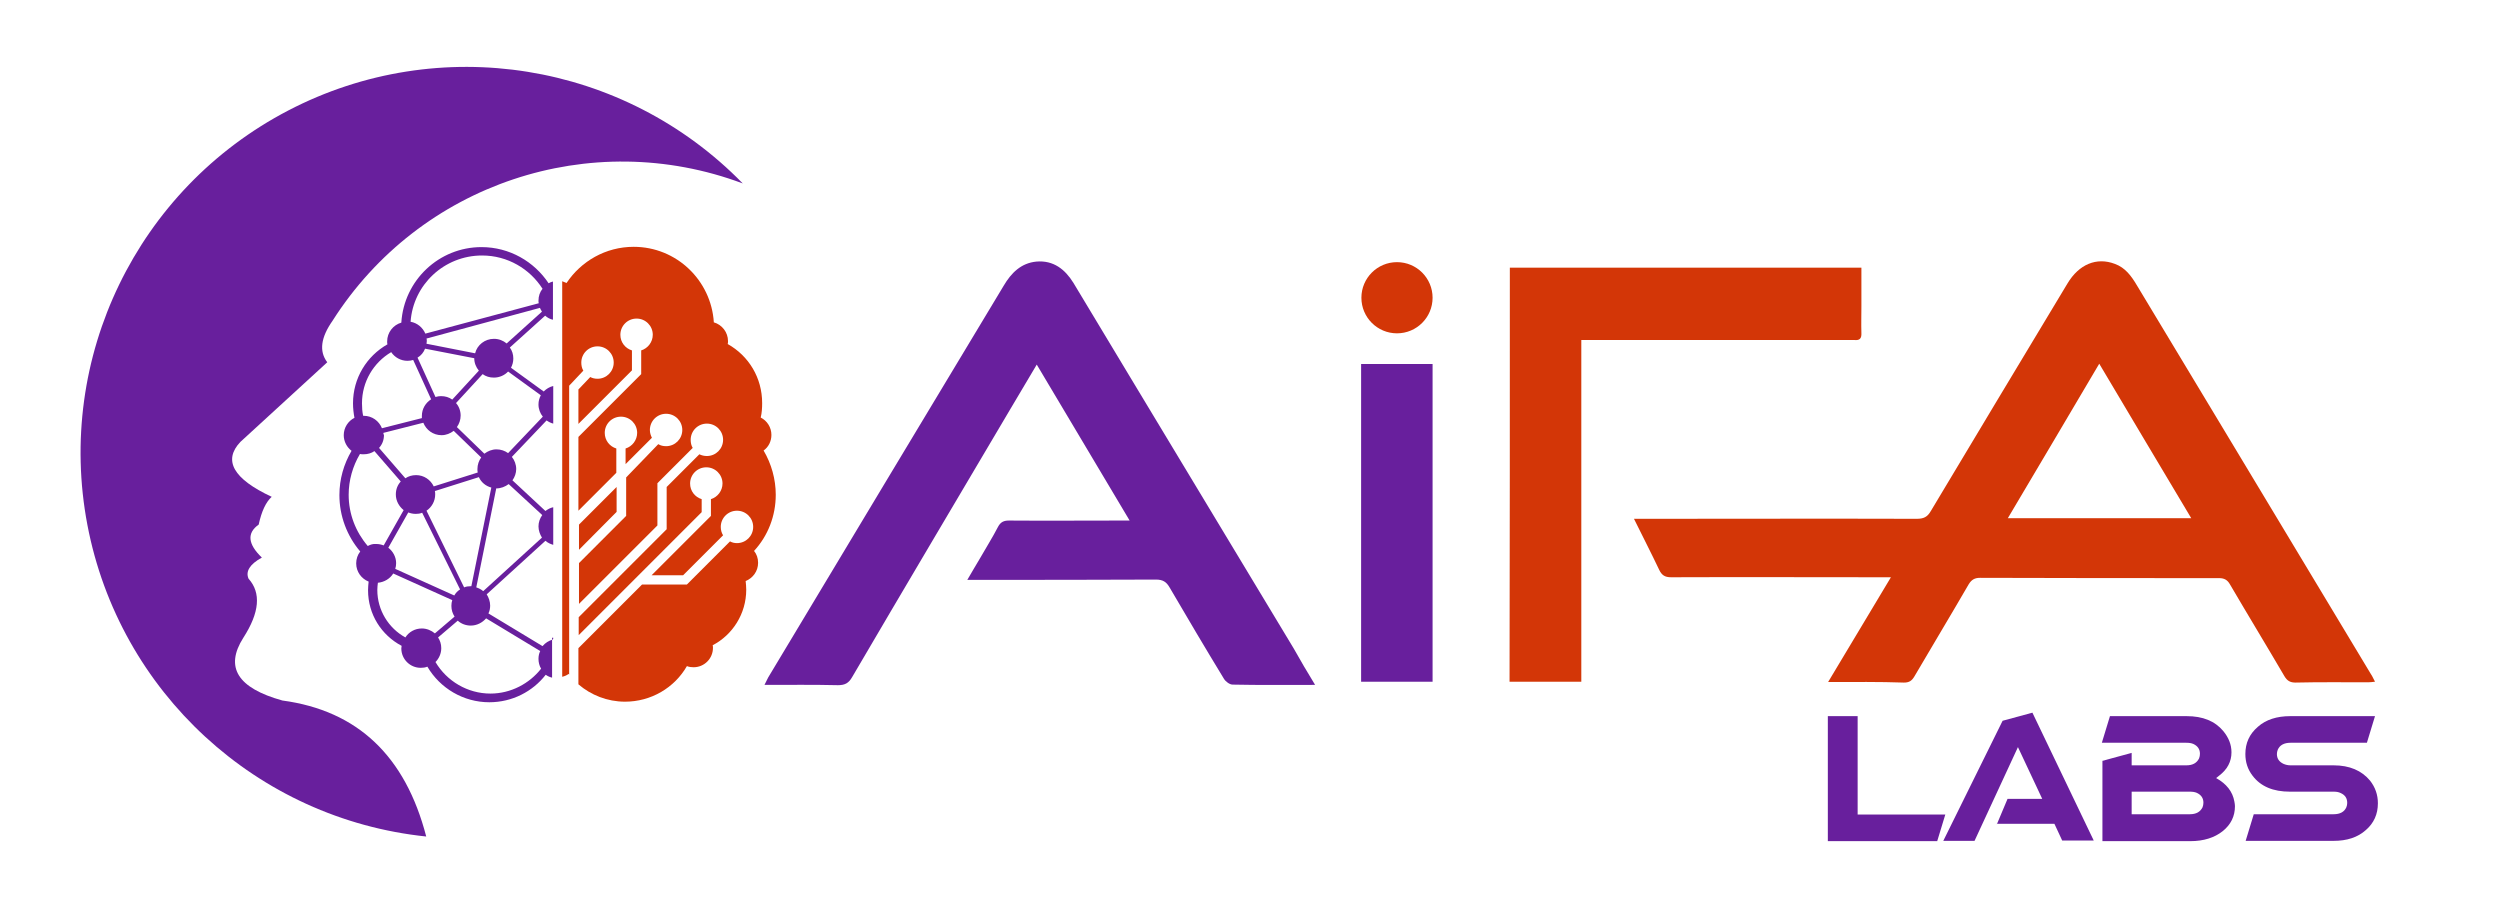 <?xml version="1.0" encoding="utf-8"?>
<!-- Generator: Adobe Illustrator 25.2.0, SVG Export Plug-In . SVG Version: 6.00 Build 0)  -->
<svg version="1.1" xmlns="http://www.w3.org/2000/svg" xmlns:xlink="http://www.w3.org/1999/xlink" x="0px" y="0px"
	 viewBox="0 0 864 312.8" style="enable-background:new 0 0 864 312.8;" xml:space="preserve">
<style type="text/css">
	.st0{fill:#02A9F7;}
	.st1{fill:#02577A;}
	.st2{fill:#10F4FF;}
	.st3{fill-rule:evenodd;clip-rule:evenodd;fill:#02577A;}
	.st4{opacity:0.3;fill-rule:evenodd;clip-rule:evenodd;fill:#01052D;}
	.st5{opacity:0.2;fill-rule:evenodd;clip-rule:evenodd;fill:#F6DCFD;}
	.st6{opacity:0.35;fill:#FFF9C5;}
	.st7{fill-rule:evenodd;clip-rule:evenodd;fill:#B875B3;}
	.st8{fill-rule:evenodd;clip-rule:evenodd;fill:#BAD57A;}
	.st9{fill-rule:evenodd;clip-rule:evenodd;}
	.st10{fill:#BAD57A;}
	.st11{fill:#B875B3;}
	.st12{fill:#492727;}
	.st13{fill:#CBCBCB;}
	.st14{fill:#B4A68E;}
	.st15{fill:#E0386A;}
	.st16{fill:#8159A4;}
	.st17{fill:#E8619E;}
	.st18{fill:#00B1EE;}
	.st19{fill:#F3B530;}
	.st20{fill:#0094D5;}
	.st21{fill-rule:evenodd;clip-rule:evenodd;fill:#FFFFFF;}
	.st22{fill:url(#SVGID_1_);}
	.st23{fill:url(#SVGID_2_);}
	.st24{fill-rule:evenodd;clip-rule:evenodd;fill:url(#SVGID_3_);}
	.st25{fill-rule:evenodd;clip-rule:evenodd;fill:url(#SVGID_4_);}
	.st26{fill-rule:evenodd;clip-rule:evenodd;fill:url(#SVGID_5_);}
	.st27{fill-rule:evenodd;clip-rule:evenodd;fill:url(#SVGID_6_);}
	.st28{fill-rule:evenodd;clip-rule:evenodd;fill:url(#SVGID_7_);}
	.st29{fill-rule:evenodd;clip-rule:evenodd;fill:url(#SVGID_8_);}
	.st30{fill-rule:evenodd;clip-rule:evenodd;fill:url(#SVGID_9_);}
	.st31{fill-rule:evenodd;clip-rule:evenodd;fill:url(#SVGID_10_);}
	.st32{fill-rule:evenodd;clip-rule:evenodd;fill:url(#SVGID_11_);}
	.st33{fill-rule:evenodd;clip-rule:evenodd;fill:url(#SVGID_12_);}
	.st34{fill-rule:evenodd;clip-rule:evenodd;fill:url(#SVGID_13_);}
	.st35{fill-rule:evenodd;clip-rule:evenodd;fill:url(#SVGID_14_);}
	.st36{fill-rule:evenodd;clip-rule:evenodd;fill:url(#SVGID_15_);}
	.st37{fill-rule:evenodd;clip-rule:evenodd;fill:url(#SVGID_16_);}
	.st38{fill-rule:evenodd;clip-rule:evenodd;fill:url(#SVGID_17_);}
	.st39{fill-rule:evenodd;clip-rule:evenodd;fill:url(#SVGID_18_);}
	.st40{fill-rule:evenodd;clip-rule:evenodd;fill:url(#SVGID_19_);}
	.st41{fill-rule:evenodd;clip-rule:evenodd;fill:url(#SVGID_20_);}
	.st42{fill-rule:evenodd;clip-rule:evenodd;fill:url(#SVGID_21_);}
	.st43{fill-rule:evenodd;clip-rule:evenodd;fill:url(#SVGID_22_);}
	.st44{fill:#3B0777;}
	.st45{fill:#FC1B8C;}
	.st46{fill:#FFFFFF;}
	.st47{fill:#A50000;}
	.st48{fill:#747474;}
	.st49{fill:#A4A4A4;}
	.st50{opacity:0.8;}
	.st51{opacity:0.8;fill:#FFFFFF;}
	.st52{fill:#007E9B;}
	.st53{fill:#018CD1;}
	.st54{fill:#EB0B72;}
	.st55{fill:#51BFA1;}
	.st56{fill:#9B449A;}
	.st57{clip-path:url(#SVGID_24_);fill:#EB0B72;}
	.st58{clip-path:url(#SVGID_24_);fill:#9B449A;}
	.st59{clip-path:url(#SVGID_24_);fill:#55BF97;}
	.st60{clip-path:url(#SVGID_24_);fill:#0294D9;}
	.st61{clip-path:url(#SVGID_24_);fill:#4CB58D;}
	.st62{clip-path:url(#SVGID_24_);fill:#018CD1;}
	.st63{clip-path:url(#SVGID_24_);fill:#913A93;}
	.st64{clip-path:url(#SVGID_24_);fill:#8A789A;}
	.st65{fill:url(#SVGID_25_);}
	.st66{fill:url(#SVGID_26_);}
	.st67{fill:url(#SVGID_27_);}
	.st68{fill:url(#SVGID_28_);}
	.st69{fill:#6283AB;}
	.st70{fill:#D33607;}
	.st71{fill:#681F9D;}
	.st72{clip-path:url(#SVGID_30_);fill:url(#SVGID_31_);}
	.st73{clip-path:url(#SVGID_33_);fill:url(#SVGID_34_);}
	.st74{fill:url(#SVGID_35_);}
	.st75{fill:url(#SVGID_36_);}
	.st76{fill:url(#SVGID_37_);}
	.st77{fill:url(#SVGID_38_);}
	.st78{fill:url(#SVGID_41_);}
	.st79{fill:url(#SVGID_42_);}
	.st80{fill:url(#SVGID_43_);}
	.st81{fill:url(#SVGID_44_);}
	.st82{fill:url(#SVGID_45_);}
	.st83{fill:url(#SVGID_46_);}
	.st84{fill:url(#SVGID_47_);}
	.st85{fill:url(#SVGID_48_);}
	.st86{fill:url(#SVGID_49_);}
	.st87{fill:url(#SVGID_50_);}
	.st88{fill:url(#SVGID_51_);}
	.st89{fill:url(#SVGID_52_);}
	.st90{fill:url(#SVGID_53_);}
	.st91{fill:url(#SVGID_54_);}
	.st92{fill:url(#SVGID_55_);}
	.st93{fill:url(#SVGID_56_);}
	.st94{fill:url(#SVGID_57_);}
	.st95{fill:url(#SVGID_58_);}
	.st96{fill:url(#SVGID_59_);}
	.st97{fill:url(#SVGID_60_);}
	.st98{fill:url(#SVGID_61_);}
	.st99{fill:url(#SVGID_62_);}
	.st100{fill:url(#SVGID_63_);}
	.st101{fill:url(#SVGID_64_);}
	.st102{fill:url(#SVGID_65_);}
	.st103{fill:url(#SVGID_66_);}
	.st104{fill:url(#SVGID_67_);}
	.st105{fill:url(#SVGID_68_);}
	.st106{fill:url(#SVGID_69_);}
	.st107{fill:url(#SVGID_70_);}
	.st108{fill:url(#SVGID_71_);}
	.st109{fill:url(#SVGID_72_);}
	.st110{fill:url(#SVGID_73_);}
	.st111{fill:url(#SVGID_74_);}
	.st112{fill:url(#SVGID_75_);}
	.st113{fill:url(#SVGID_76_);}
	.st114{fill:url(#SVGID_77_);}
	.st115{fill:url(#SVGID_78_);}
	.st116{fill:url(#SVGID_79_);}
	.st117{fill:url(#SVGID_80_);}
	.st118{fill:url(#SVGID_81_);}
	.st119{fill:url(#SVGID_82_);}
	.st120{fill:url(#SVGID_83_);}
	.st121{fill:url(#SVGID_84_);}
	.st122{fill:url(#SVGID_85_);}
	.st123{fill:url(#SVGID_86_);}
	.st124{fill:url(#SVGID_87_);}
	.st125{fill:url(#SVGID_88_);}
	.st126{clip-path:url(#SVGID_90_);}
	.st127{fill:url(#SVGID_91_);}
	.st128{opacity:0.4;fill:url(#SVGID_92_);}
	.st129{fill:url(#SVGID_93_);}
	.st130{fill:url(#SVGID_96_);}
	.st131{fill:url(#SVGID_97_);}
	.st132{fill:url(#SVGID_98_);}
	.st133{fill:url(#SVGID_99_);}
	.st134{fill:url(#SVGID_100_);}
	.st135{fill:url(#SVGID_101_);}
	.st136{fill:url(#SVGID_102_);}
	.st137{fill:url(#SVGID_103_);}
	.st138{fill:url(#SVGID_104_);}
	.st139{fill:url(#SVGID_105_);}
	.st140{fill:url(#SVGID_106_);}
	.st141{fill:url(#SVGID_107_);}
	.st142{fill:#E91D7E;}
	.st143{fill:#6084EA;}
	.st144{fill:#F7931E;}
	.st145{fill:#53C3D1;}
	.st146{clip-path:url(#SVGID_109_);fill:#EB0B72;}
	.st147{clip-path:url(#SVGID_109_);fill:#9B449A;}
	.st148{clip-path:url(#SVGID_109_);fill:#55BF97;}
	.st149{clip-path:url(#SVGID_109_);fill:#0294D9;}
	.st150{clip-path:url(#SVGID_109_);fill:#4CB58D;}
	.st151{clip-path:url(#SVGID_109_);fill:#018CD1;}
	.st152{clip-path:url(#SVGID_109_);fill:#913A93;}
	.st153{clip-path:url(#SVGID_109_);fill:#8A789A;}
	.st154{fill:#8CB4D7;}
	.st155{fill:#DFF1FB;}
	.st156{clip-path:url(#SVGID_111_);fill:#6283AB;}
	.st157{clip-path:url(#SVGID_111_);fill:#DFF1FB;}
	.st158{clip-path:url(#SVGID_111_);fill:#8CB4D7;}
	.st159{clip-path:url(#SVGID_113_);fill:#6283AB;}
	.st160{clip-path:url(#SVGID_113_);fill:#DFF1FB;}
	.st161{clip-path:url(#SVGID_113_);fill:#8CB4D7;}
	.st162{clip-path:url(#SVGID_115_);fill:#EB0B72;}
	.st163{clip-path:url(#SVGID_115_);fill:#9B449A;}
	.st164{clip-path:url(#SVGID_115_);fill:#55BF97;}
	.st165{clip-path:url(#SVGID_115_);fill:#0294D9;}
	.st166{clip-path:url(#SVGID_115_);fill:#4CB58D;}
	.st167{clip-path:url(#SVGID_115_);fill:#018CD1;}
	.st168{clip-path:url(#SVGID_115_);fill:#913A93;}
	.st169{clip-path:url(#SVGID_115_);fill:#8A789A;}
	.st170{fill:#5B26C1;}
	.st171{fill:#DEF0FA;}
	.st172{fill:#DFF0FA;}
	.st173{fill:#8AB2D4;}
	.st174{fill:#6282AB;}
	.st175{fill:#8BB3D6;}
	.st176{fill:#8BB2D5;}
	.st177{fill:#6D8BB1;}
	.st178{fill:#8AB1D3;}
	.st179{fill:#6485AC;}
	.st180{fill:#6A8AB0;}
	.st181{fill:#87AED0;}
	.st182{fill:#465161;}
	.st183{fill:#7D99BA;}
	.st184{fill:#7B97B9;}
	.st185{fill:#8DA5C2;}
	.st186{fill:#8FA6C3;}
	.st187{fill:#A6B8CF;}
	.st188{fill:#969DA7;}
	.st189{fill:#6E7885;}
	.st190{fill:#C6D0DD;}
	.st191{fill:#001477;}
	.st192{fill:#FF5724;}
	.st193{fill:#890BF1;}
	.st194{fill:#D35400;}
	.st195{clip-path:url(#SVGID_117_);fill:#FFFFFF;}
	.st196{clip-path:url(#SVGID_117_);fill:#D35400;}
	.st197{clip-path:url(#SVGID_117_);}
	.st198{clip-path:url(#SVGID_119_);fill:#FFFFFF;}
	.st199{clip-path:url(#SVGID_119_);fill:#D35400;}
	.st200{clip-path:url(#SVGID_119_);}
	.st201{clip-path:url(#SVGID_121_);fill:#681F9D;}
	.st202{clip-path:url(#SVGID_121_);fill:#5B26C1;}
	.st203{clip-path:url(#SVGID_121_);fill:#D33607;}
	.st204{clip-path:url(#SVGID_121_);fill:#FF5724;}
	.st205{clip-path:url(#SVGID_123_);fill:#681F9D;}
	.st206{clip-path:url(#SVGID_123_);fill:#5B26C1;}
	.st207{clip-path:url(#SVGID_123_);fill:#D33607;}
	.st208{clip-path:url(#SVGID_123_);fill:#FF5724;}
	.st209{fill:#FCA649;}
	.st210{clip-path:url(#SVGID_125_);fill:#5B26C1;}
	.st211{clip-path:url(#SVGID_125_);fill:#FCA649;}
	.st212{clip-path:url(#SVGID_125_);}
	.st213{fill-rule:evenodd;clip-rule:evenodd;fill:#681F9D;}
</style>
<g id="Layer_1">
</g>
<g id="Layer_2">
	<g>
		<polygon class="st70" points="200.1,181.3 200.1,190 213.1,176.9 213.1,168.3 		"/>
		<path class="st71" d="M191.2,220.4c0,0.2,0,0.4-0.1,0.6c-1.4,0.4-2.7,1.2-3.6,2.3l-18.7-11.3c0.4-0.8,0.6-1.7,0.6-2.7
			c0-1.4-0.5-2.8-1.2-3.9l20.3-18.5c0.8,0.7,1.7,1.1,2.7,1.4v-13c-1,0.2-1.9,0.7-2.7,1.3L177.1,166c0.8-1.1,1.3-2.5,1.3-3.9
			c0-1.6-0.6-3.1-1.5-4.2l12-12.6c0.7,0.5,1.5,0.9,2.3,1.1v-13c-1.3,0.3-2.4,1-3.3,1.9l-11.3-8.2c0.5-1,0.8-2,0.8-3.2
			c0-1.4-0.4-2.7-1.2-3.8l12.2-11c0.8,0.7,1.7,1.2,2.7,1.4V97.3c-0.5,0.1-1,0.3-1.5,0.6c-5-7.5-13.5-12.5-23.2-12.5
			c-14.7,0-26.8,11.5-27.7,26.1c-2.8,0.8-4.9,3.4-4.9,6.5c0,0.4,0,0.7,0.1,1c-7.2,4.1-11.9,11.7-11.9,20.4c0,1.7,0.2,3.4,0.5,5
			c-2.2,1.1-3.7,3.4-3.7,6c0,2.2,1.1,4.2,2.7,5.4c-2.7,4.6-4.2,9.8-4.2,15.3c0,7.2,2.6,14.1,7.2,19.5c-0.9,1.1-1.4,2.6-1.4,4.1
			c0,2.9,1.8,5.3,4.3,6.3c-0.1,1-0.2,2-0.2,3c0,8.3,4.6,15.5,11.6,19.2c0,0.3-0.1,0.6-0.1,0.9c0,3.7,3,6.7,6.7,6.7
			c0.8,0,1.6-0.1,2.3-0.4c4.4,7.5,12.5,12.3,21.4,12.3c7.9,0,15-3.7,19.5-9.5c0.7,0.5,1.4,0.8,2.2,1V220.4z M187.4,178
			c-0.8,1.1-1.3,2.5-1.3,3.9c0,1.4,0.5,2.8,1.2,3.9L167,204.3c-0.7-0.6-1.5-1-2.4-1.3l6.9-34.2c0,0,0,0,0,0c1.6,0,3.1-0.6,4.3-1.5
			L187.4,178z M134.2,189.3l6.9-12.2c0.8,0.3,1.6,0.5,2.6,0.5c0.8,0,1.5-0.1,2.2-0.4l13.1,26.5c-0.8,0.5-1.5,1.2-2,2.1l-20.4-9.2
			c0.2-0.6,0.3-1.3,0.3-2C136.9,192.5,135.8,190.5,134.2,189.3z M132.5,149.6l13.8-3.5c1,2.5,3.4,4.3,6.3,4.3c1.6,0,3-0.6,4.2-1.5
			l9.5,9.2c-0.8,1.1-1.3,2.5-1.3,4c0,0.4,0,0.8,0.1,1.2l-15.2,4.8c-1.1-2.3-3.4-3.9-6.1-3.9c-1.4,0-2.7,0.4-3.7,1.1l-9.1-10.5
			c1.1-1.2,1.7-2.7,1.7-4.5C132.5,150.1,132.5,149.8,132.5,149.6z M150.5,137.2l-6.2-13.6c1.2-0.7,2.1-1.8,2.6-3.1l17,3.3
			c0,1.6,0.6,3.1,1.6,4.3l-9.2,10c-1.1-0.8-2.4-1.2-3.9-1.2C151.8,136.9,151.2,137,150.5,137.2z M147.4,176.5c1.8-1.2,3-3.3,3-5.6
			c0-0.4,0-0.8-0.1-1.2l15.2-4.8c0.8,1.8,2.4,3.1,4.3,3.6l-6.9,34.1c-0.1,0-0.2,0-0.3,0c-0.8,0-1.5,0.1-2.2,0.4L147.4,176.5z
			 M186.9,136.6c-0.5,1-0.8,2-0.8,3.2c0,1.6,0.6,3.1,1.5,4.2l-12,12.6c-1.1-0.8-2.5-1.3-4-1.3c-1.6,0-3,0.6-4.2,1.5l-9.5-9.2
			c0.8-1.1,1.3-2.5,1.3-4c0-1.6-0.6-3.2-1.6-4.3l9.2-10c1.1,0.8,2.4,1.2,3.9,1.2c1.9,0,3.7-0.8,4.9-2.1L186.9,136.6z M175.1,118.7
			c-1.2-1-2.7-1.6-4.4-1.6c-3.1,0-5.8,2.1-6.5,5l-16.8-3.3c0-0.3,0.1-0.6,0.1-0.9c0-0.3,0-0.6-0.1-0.9l39.2-10.6
			c0.2,0.4,0.4,0.9,0.7,1.3L175.1,118.7z M166.6,88.3c8.8,0,16.5,4.6,20.9,11.5c-0.9,1.1-1.4,2.5-1.4,4.1c0,0.3,0,0.6,0.1,0.9
			L147,115.3c-0.9-2.1-2.8-3.7-5.1-4.1C142.8,98.4,153.5,88.3,166.6,88.3z M135.2,121.7c1.2,1.8,3.3,3,5.6,3c0.7,0,1.4-0.1,2-0.3
			l6.2,13.6c-1.9,1.2-3.2,3.3-3.2,5.7c0,0.3,0,0.5,0,0.8l-13.8,3.5c-1-2.5-3.4-4.3-6.3-4.3c-0.1,0-0.1,0-0.2,0
			c-0.3-1.4-0.4-2.8-0.4-4.3C125.1,131.9,129.1,125.3,135.2,121.7z M127.1,188.7c-4.2-4.9-6.6-11.1-6.6-17.7c0-5,1.4-9.9,3.9-14.1
			c0.4,0.1,0.9,0.1,1.3,0.1c1.4,0,2.7-0.4,3.7-1.1l9.1,10.5c-1.1,1.2-1.7,2.7-1.7,4.5c0,2.2,1.1,4.1,2.7,5.4l-6.9,12.2
			c-0.8-0.3-1.6-0.5-2.6-0.5C129,187.9,128,188.2,127.1,188.7z M145.8,217.2c-2.4,0-4.5,1.2-5.7,3.1c-5.8-3.2-9.7-9.4-9.7-16.4
			c0-0.9,0.1-1.7,0.2-2.5c2.2-0.2,4.2-1.4,5.3-3.2l20.4,9.2c-0.2,0.6-0.3,1.3-0.3,2c0,1.4,0.4,2.6,1.1,3.7l-6.8,5.8
			C149.1,217.9,147.5,217.2,145.8,217.2z M169.5,239.7c-7.9,0-15.1-4.3-19-10.9c1.2-1.2,2-2.9,2-4.8c0-1.4-0.4-2.6-1.1-3.7l6.8-5.8
			c1.2,1.1,2.8,1.7,4.5,1.7c2.1,0,4-1,5.3-2.5l18.7,11.3c-0.4,0.8-0.6,1.7-0.6,2.7c0,1.2,0.3,2.4,0.9,3.4
			C183,236.2,176.6,239.7,169.5,239.7z"/>
		<path class="st70" d="M268.1,171c0-5.4-1.5-10.7-4.2-15.3c1.7-1.2,2.7-3.2,2.7-5.4c0-2.6-1.5-4.9-3.7-6c0.4-1.6,0.5-3.3,0.5-5
			c0-8.7-4.6-16.3-11.9-20.4c0.1-0.3,0.1-0.7,0.1-1c0-3.1-2.1-5.7-4.9-6.5c-0.9-14.5-12.9-26.1-27.7-26.1c-9.7,0-18.2,5-23.2,12.5
			c-0.5-0.2-1-0.4-1.5-0.6v136.7c0.8-0.2,1.6-0.5,2.2-1c0,0.1,0.1,0.1,0.2,0.2v-99.8l4.9-5.2c-0.5-0.8-0.7-1.8-0.7-2.8
			c0-3.1,2.5-5.6,5.6-5.6c3.1,0,5.6,2.5,5.6,5.6c0,3.1-2.5,5.6-5.6,5.6c-0.9,0-1.8-0.2-2.5-0.6l-4.1,4.3v11.9l18.5-18.5v-6.9
			c-2.3-0.7-4-2.8-4-5.4c0-3.1,2.5-5.6,5.6-5.6c3.1,0,5.6,2.5,5.6,5.6c0,2.5-1.7,4.7-4,5.4v8.2l-21.7,21.7v25.5l13.1-13.1V155
			c-2.3-0.7-4-2.8-4-5.4c0-3.1,2.5-5.6,5.6-5.6c3.1,0,5.6,2.5,5.6,5.6c0,2.5-1.7,4.7-4,5.4v5.4l9.1-9.1c-0.4-0.8-0.7-1.7-0.7-2.7
			c0-3.1,2.5-5.6,5.6-5.6c3.1,0,5.6,2.5,5.6,5.6c0,3.1-2.5,5.6-5.6,5.6c-1,0-1.9-0.2-2.7-0.7L216.4,165v13.3l-16.3,16.3v14.1
			l27.1-27.1V167l12.2-12.2c-0.5-0.8-0.7-1.8-0.7-2.8c0-3.1,2.5-5.6,5.6-5.6c3.1,0,5.6,2.5,5.6,5.6c0,3.1-2.5,5.6-5.6,5.6
			c-0.9,0-1.8-0.2-2.6-0.6l-11.3,11.3v14.6l-30.4,30.4v6.2l42.5-42.5v-4.5c-2.3-0.7-4-2.8-4-5.4c0-3.1,2.5-5.6,5.6-5.6
			c3.1,0,5.6,2.5,5.6,5.6c0,2.5-1.7,4.7-4,5.4v5.8l-20.5,20.5h10.9l13.8-13.8c-0.5-0.8-0.8-1.8-0.8-2.9c0-3.1,2.5-5.6,5.6-5.6
			c3.1,0,5.6,2.5,5.6,5.6c0,3.1-2.5,5.6-5.6,5.6c-0.9,0-1.7-0.2-2.4-0.6l-14.9,14.9h-15.5l-22,22v12.5c4.3,3.7,10,6,16.1,6
			c9,0,17.1-4.8,21.4-12.3c0.7,0.3,1.5,0.4,2.3,0.4c3.7,0,6.7-3,6.7-6.7c0-0.3,0-0.6-0.1-0.9c6.9-3.6,11.6-10.9,11.6-19.2
			c0-1-0.1-2-0.2-3c2.5-1,4.3-3.4,4.3-6.3c0-1.6-0.5-3-1.4-4.1C265.4,185.2,268.1,178.3,268.1,171z"/>
	</g>
	<g>
		<path class="st71" d="M631.8,247.5H642v34h30.3l-2.8,9.2h-37.8V247.5z"/>
		<path class="st71" d="M690.1,284.9l3.7-8.8h12l-8.4-17.9l-15,32.4h-10.8l20.5-41.5l10.3-2.8l21.2,44.2h-10.9l-2.7-5.8H690.1z"/>
		<path class="st71" d="M726.4,263l10.3-2.8v4.3h18.9c2.2,0,3.6-0.8,4.4-2.4c0.2-0.5,0.3-1.1,0.3-1.6c0-1.6-0.8-2.7-2.3-3.4
			c-0.7-0.3-1.5-0.4-2.4-0.4h-29.2l2.8-9.2h26.5c5.6,0,9.8,1.7,12.7,5.2c1.8,2.2,2.8,4.6,2.8,7.3c0,3.2-1.4,5.9-4.3,8.1
			c-0.3,0.3-0.7,0.5-1,0.8c3.6,2,5.7,4.7,6.3,8.1c0.1,0.6,0.2,1.1,0.2,1.6c0,3.5-1.4,6.4-4.3,8.7c-2.8,2.2-6.5,3.4-11.1,3.4h-30.4
			V263z M736.7,273.6v7.8h20.1c2.2,0,3.6-0.8,4.4-2.4c0.2-0.5,0.3-1.1,0.3-1.6c0-1.6-0.8-2.7-2.3-3.4c-0.7-0.3-1.5-0.4-2.4-0.4
			H736.7z"/>
		<path class="st71" d="M791.4,273.6c-5.8,0-10.1-1.8-12.9-5.5c-1.7-2.2-2.5-4.7-2.5-7.5c0-3.8,1.4-6.9,4.3-9.4
			c2.8-2.5,6.6-3.7,11.2-3.7h29.3l-2.8,9.2h-26.4c-2.2,0-3.7,0.8-4.4,2.4c-0.2,0.5-0.3,1-0.3,1.5c0,1.6,0.8,2.7,2.3,3.4
			c0.7,0.3,1.5,0.5,2.4,0.5h14.9c5.5,0,9.7,1.8,12.6,5.3c1.8,2.3,2.7,4.9,2.7,7.8c0,3.8-1.4,6.9-4.2,9.3c-2.8,2.5-6.5,3.7-11.1,3.7
			h-30.4l2.8-9.2h27.6c2.2,0,3.7-0.8,4.4-2.4c0.2-0.5,0.3-1,0.3-1.5c0-1.6-0.7-2.7-2.2-3.4c-0.8-0.4-1.6-0.5-2.5-0.5H791.4z"/>
	</g>
	<g>
		<g>
			<path class="st70" d="M631.8,235.7c7.3-12.2,14.4-24,21.7-36.2c-1.4,0-2.3,0-3.1,0c-24.3,0-48.6-0.1-72.9,0
				c-2.1,0-3.2-0.7-4.1-2.6c-2.7-5.7-5.6-11.3-8.7-17.6c1.6,0,2.8,0,4,0c31.2,0,62.5-0.1,93.7,0c2.4,0,3.7-0.6,4.9-2.7
				c15.7-26.2,31.4-52.4,47.2-78.6c4-6.7,10.1-9.2,16.4-6.8c3.6,1.3,5.7,4.2,7.6,7.4c10.6,17.6,21.2,35.2,31.8,52.8
				c16.4,27.2,32.7,54.4,49.1,81.6c0.5,0.7,0.8,1.5,1.4,2.6c-1,0.1-1.6,0.2-2.3,0.2c-8.4,0-16.8-0.1-25.2,0.1
				c-1.9,0-2.9-0.7-3.8-2.2c-6.2-10.6-12.6-21.1-18.8-31.7c-0.9-1.6-2-2.2-3.8-2.2c-27.5,0-55.1,0-82.6-0.1c-1.8,0-2.9,0.6-3.9,2.2
				c-6.2,10.7-12.6,21.3-18.8,31.9c-0.9,1.5-1.8,2.1-3.6,2.1C649.5,235.6,641,235.7,631.8,235.7z M757.3,179.1
				c-10.7-17.9-21.1-35.4-31.8-53.4c-10.6,18-21,35.5-31.6,53.4C715.2,179.1,736,179.1,757.3,179.1z"/>
			<path class="st71" d="M454.5,236.7c-10,0-19.3,0.1-28.5-0.1c-1,0-2.4-1-3-2c-6.4-10.5-12.6-21-18.8-31.6
				c-1.1-1.9-2.3-2.7-4.7-2.7c-20.8,0.1-41.5,0.1-62.3,0.1c-0.8,0-1.6,0-2.9,0c1.6-2.7,2.9-5,4.3-7.3c2.1-3.7,4.4-7.3,6.3-11
				c0.9-1.7,2-2.2,3.8-2.2c12.7,0.1,25.5,0,38.2,0c1,0,2,0,3.5,0c-10.8-18.1-21.3-35.7-32.1-53.9c-3.3,5.5-6.2,10.5-9.2,15.5
				c-18.2,30.8-36.5,61.6-54.6,92.5c-1.2,2.1-2.5,2.8-4.9,2.8c-8.3-0.2-16.6-0.1-25.4-0.1c0.6-1.1,0.9-1.9,1.3-2.6
				c27.1-45.1,54.2-90.3,81.4-135.4c2.6-4.4,6-7.8,11.3-8.3c5.9-0.5,9.9,2.7,12.8,7.4c6.6,11,13.2,22,19.8,32.9
				c18.8,31.1,37.5,62.3,56.3,93.4C449.4,228.2,451.8,232.3,454.5,236.7z"/>
			<path class="st70" d="M521.8,92.5c40.5,0,80.9,0,121.5,0c0,4.6,0,9,0,13.4c0,3.1-0.1,6.1,0,9.2c0.1,2-0.7,2.6-2.5,2.4
				c-0.3,0-0.5,0-0.8,0c-30.2,0-60.3,0-90.5,0c-0.9,0-1.8,0-3,0c0,39.5,0,78.7,0,118.1c-8.4,0-16.5,0-24.8,0
				C521.8,187.9,521.8,140.3,521.8,92.5z"/>
			<path class="st71" d="M495.1,235.6c-8.3,0-16.4,0-24.7,0c0-36.6,0-73.2,0-109.8c8.2,0,16.3,0,24.7,0
				C495.1,162.3,495.1,198.8,495.1,235.6z"/>
			<circle class="st70" cx="482.8" cy="102.9" r="12.3"/>
		</g>
	</g>
	<g>
		<path class="st213" d="M114.9,110.9c-4,5.7-4.7,10.5-1.8,14.3c0,0-10,9.2-30,27.5c-6.1,6.4-2.5,12.8,10.8,19c-2,1.8-3.5,5-4.5,9.6
			c-4.1,2.9-3.8,6.7,1.1,11.4c-4.2,2.3-5.7,4.8-4.6,7.3c4.4,4.9,3.8,11.7-1.8,20.4c-6.5,10.2-2,17.4,13.5,21.7
			c26,3.5,42.5,19.2,49.7,47c-58.5-6.1-106.1-49.9-117.1-107.7c-11-57.8,17.2-116,69.4-143.2c52.2-27.2,116-16.9,157.1,25.2
			C204.1,43.7,145,63.5,114.9,110.9L114.9,110.9z"/>
	</g>
</g>
</svg>
